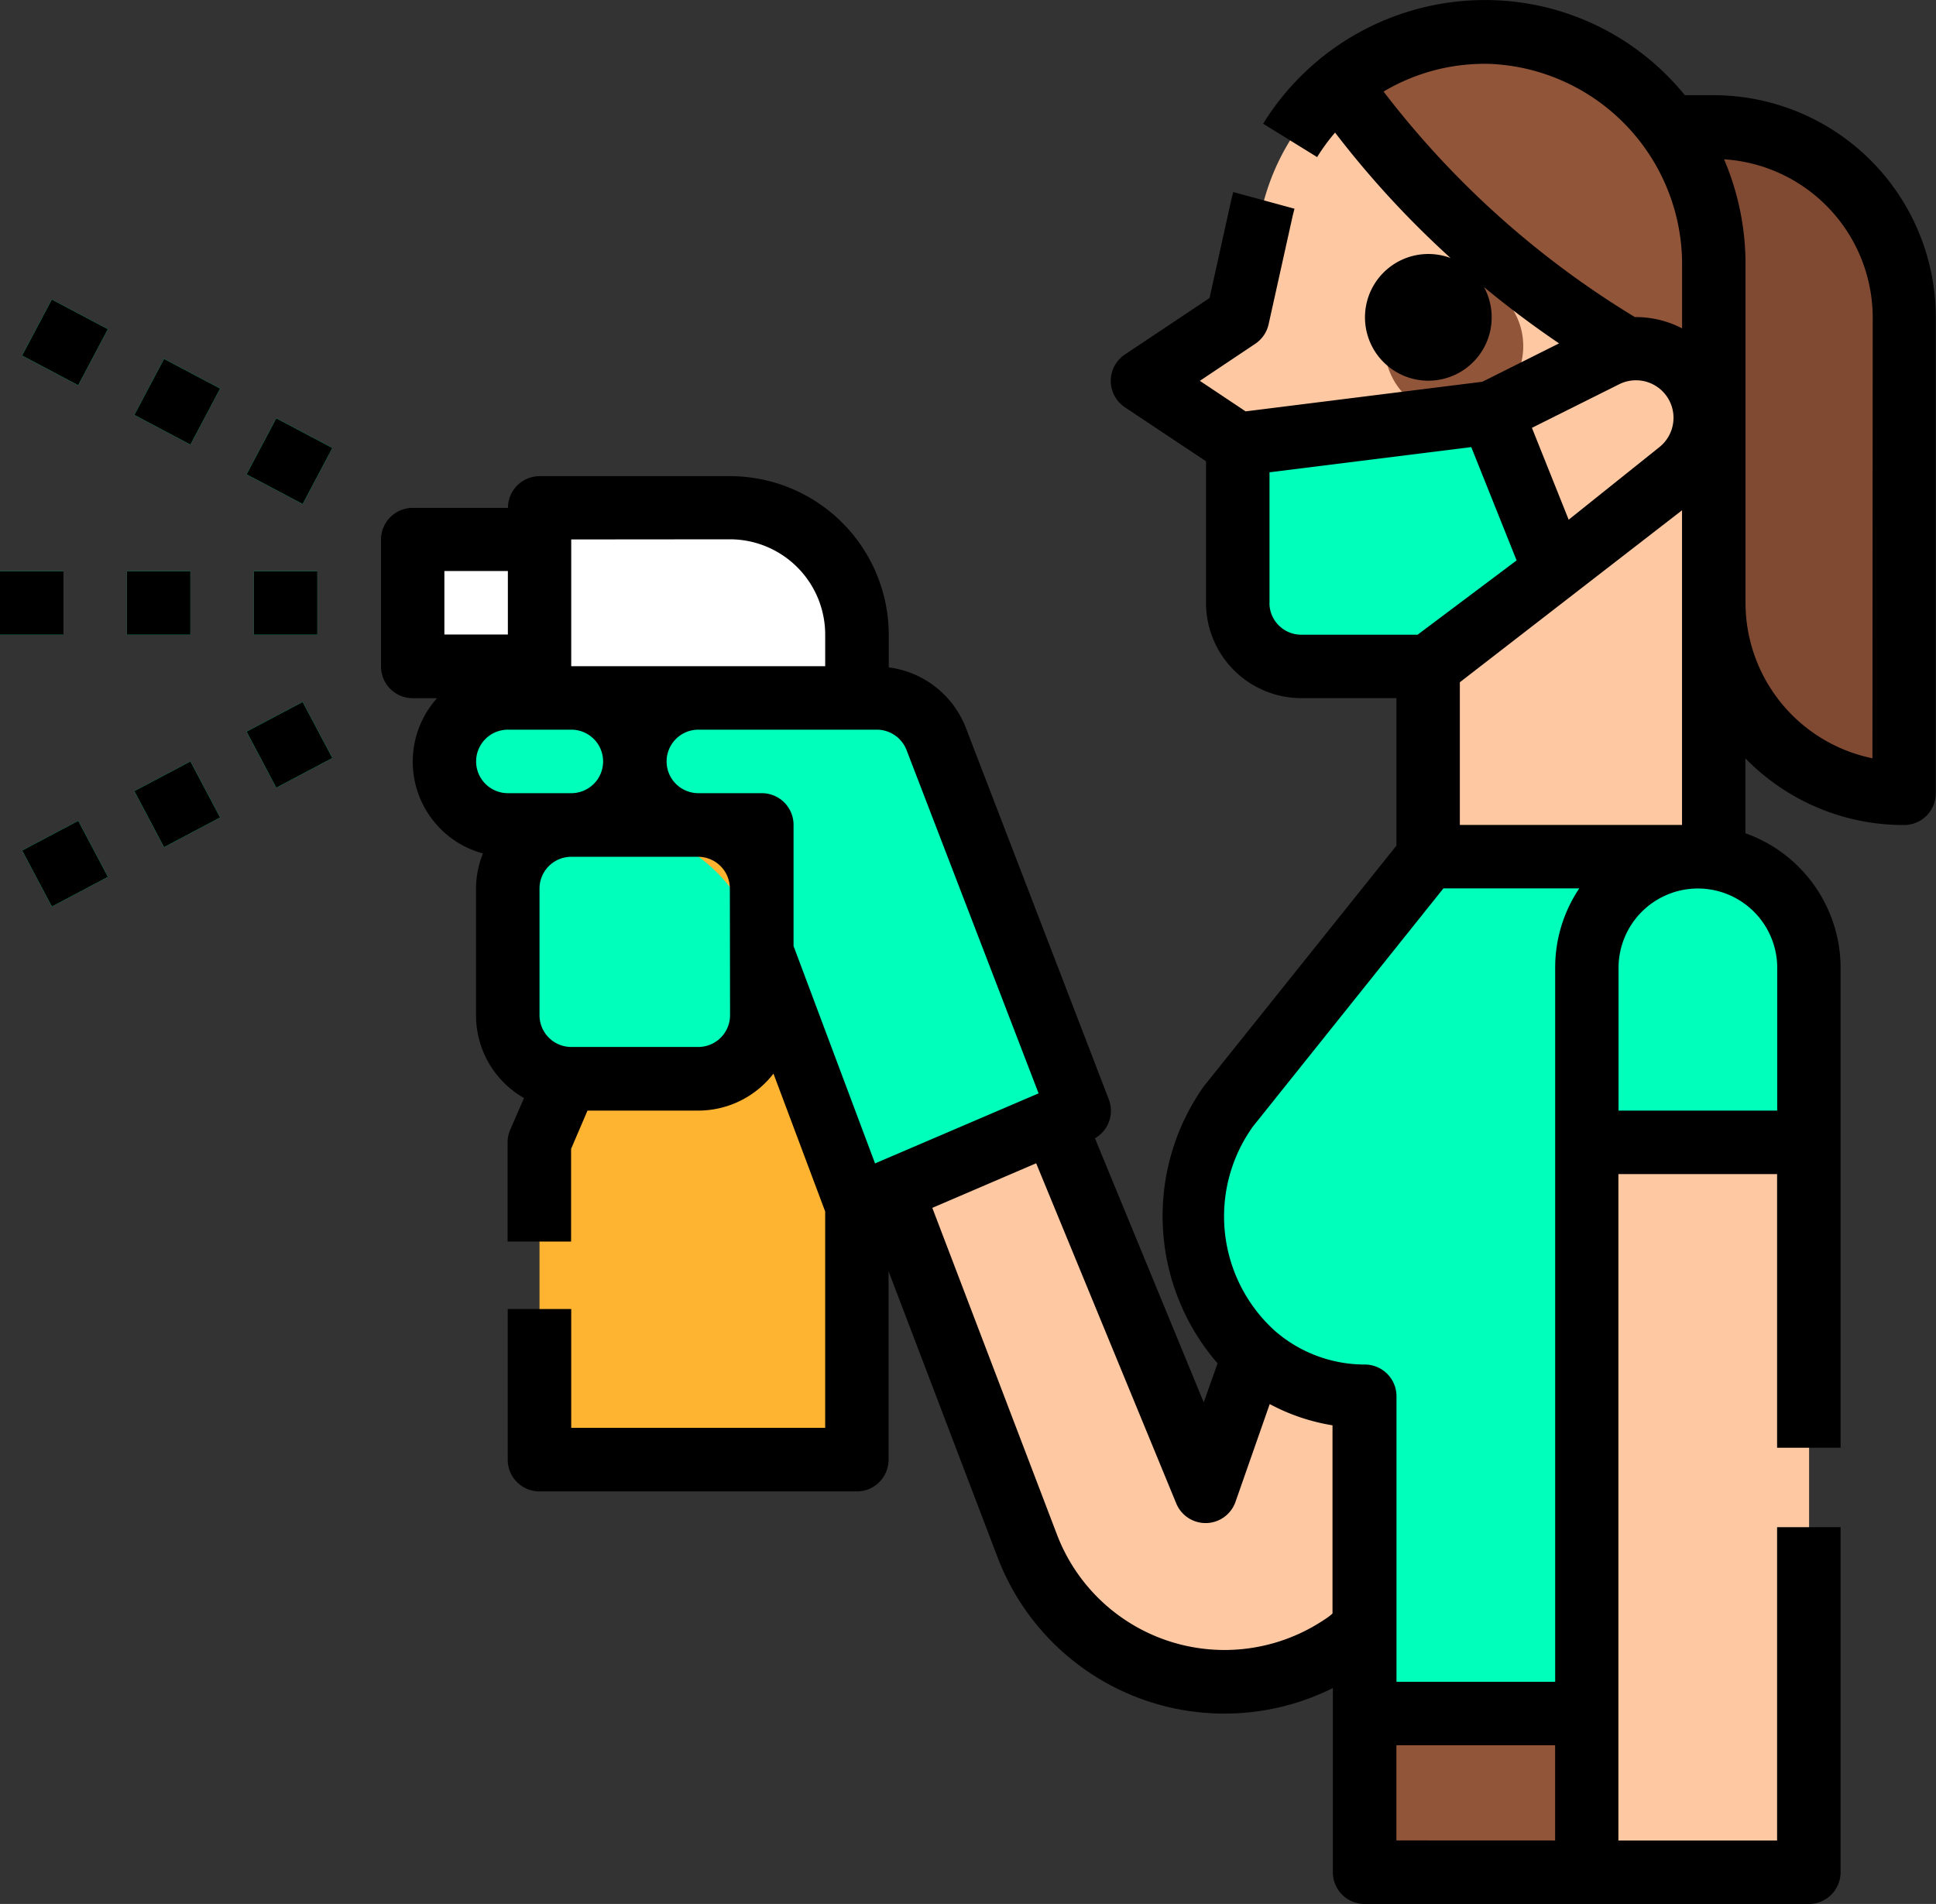 <svg xmlns="http://www.w3.org/2000/svg" width="27.961" height="27.502" viewBox="0 0 27.961 27.502">
  <rect x="0" y="0" width="27.961" height="27.502" fill="#333333" stroke="none"/>
  <g id="cleaning" transform="translate(-8 -15.999)">
    <g id="Filled_outline" data-name="Filled outline" transform="translate(8 15.999)">
      <path id="Path_1" data-name="Path 1" d="M224.709,232l-3.209,9.167-3.209-7.792-2.292.917,2.919,7.662a3.049,3.049,0,0,0,5.659.1l2.881-6.843V232Z" transform="translate(-204.082 -219.624)" fill="#fdc8a2"/>
      <path id="Path_2" data-name="Path 2" d="M402.292,48a2.75,2.75,0,0,1,2.75,2.75v6.876a2.75,2.75,0,0,1-2.75-2.75V50.75a.917.917,0,0,0-.917-.917H400V48Z" transform="translate(-377.54 -46.166)" fill="#804a32"/>
      <path id="Path_3" data-name="Path 3" d="M296,29.041l1.375.917V32.25a.917.917,0,0,0,.917.917h1.833v2.75h4.125V27.361A3.343,3.343,0,0,0,301.039,24a3.308,3.308,0,0,0-3.322,2.588l-.341,1.536Z" transform="translate(-279.499 -23.541)" fill="#fdc8a2"/>
      <circle id="Ellipse_3" data-name="Ellipse 3" cx="1" cy="1" r="1" transform="translate(20 4)" fill="#91563a"/>
      <path id="Path_4" data-name="Path 4" d="M345.49,24.764a13.927,13.927,0,0,0,5.415,4.5V27.31a3.306,3.306,0,0,0-5.415-2.546Z" transform="translate(-326.153 -23.545)" fill="#91563a"/>
      <path id="Path_5" data-name="Path 5" d="M310.884,239.792a2.431,2.431,0,0,1-2.337-1.763l-.068-.239a2.431,2.431,0,0,1,.439-2.186L311.8,232h4.125v4.125l-.458,5.5,1,2.75.834,2.292h-6.417Z" transform="translate(-291.174 -219.624)" fill="#00ffba"/>
      <path id="Path_6" data-name="Path 6" d="M358.417,450.292H352V448h5.583Z" transform="translate(-332.29 -423.248)" fill="#91563a"/>
      <path id="Path_7" data-name="Path 7" d="M411.209,236.125V233.6a1.6,1.6,0,1,0-3.209,0v2.521Z" transform="translate(-385.081 -219.624)" fill="#00ffba"/>
      <path id="Path_8" data-name="Path 8" d="M408,304h3.209v10.543H408Z" transform="translate(-385.081 -287.499)" fill="#fdc8a2"/>
      <path id="Path_9" data-name="Path 9" d="M144,144h2.75a1.833,1.833,0,0,1,1.833,1.833v.917H144Z" transform="translate(-136.208 -136.666)" fill="#fff"/>
      <path id="Path_10" data-name="Path 10" d="M112,152h1.833v1.833H112Z" transform="translate(-106.041 -144.208)" fill="#fff"/>
      <path id="Path_11" data-name="Path 11" d="M147.209,225.375V224h-1.833v1.375L144,228.584v4.584h4.584v-4.584Z" transform="translate(-136.208 -212.082)" fill="#ffb431"/>
      <path id="Path_12" data-name="Path 12" d="M168,192h1.833v1.833H168Z" transform="translate(-158.833 -181.916)" fill="#fff"/>
      <path id="Path_13" data-name="Path 13" d="M144.917,193.833H144V192h1.375Z" transform="translate(-136.208 -181.916)" fill="#fff"/>
      <g id="Group_6" data-name="Group 6" transform="translate(0 4.326)">
        <path id="Path_14" data-name="Path 14" d="M171.209,199.334l3.209-1.375-2.066-5.371A.917.917,0,0,0,171.5,192h-2.579a.917.917,0,0,0,0,1.833h.917v1.833Z" transform="translate(-158.833 -186.242)" fill="#00ffba"/>
        <rect id="Rectangle_16" data-name="Rectangle 16" width="3" height="2" rx="1" transform="translate(6 5.674)" fill="#00ffba"/>
        <rect id="Rectangle_17" data-name="Rectangle 17" width="4" height="4" rx="2" transform="translate(7 7.674)" fill="#00ffba"/>
        <path id="Path_15" data-name="Path 15" d="M72,160h.917v.917H72Z" transform="translate(-68.333 -156.075)" fill="#00ffba"/>
        <path id="Path_16" data-name="Path 16" d="M40,160h.917v.917H40Z" transform="translate(-38.167 -156.075)" fill="#00ffba"/>
        <path id="Path_17" data-name="Path 17" d="M8,160h.917v.917H8Z" transform="translate(-8 -156.075)" fill="#00ffba"/>
        <path id="Path_18" data-name="Path 18" d="M0,0H.917V.917H0Z" transform="translate(3.561 2.526) rotate(-62.103)" fill="#00ffba"/>
        <path id="Path_19" data-name="Path 19" d="M0,0H.917V.917H0Z" transform="translate(1.94 1.668) rotate(-62.103)" fill="#00ffba"/>
        <path id="Path_20" data-name="Path 20" d="M0,0H.917V.917H0Z" transform="translate(0.319 0.81) rotate(-62.103)" fill="#00ffba"/>
        <path id="Path_21" data-name="Path 21" d="M0,0H.917V.917H0Z" transform="translate(3.561 6.242) rotate(-27.897)" fill="#00ffba"/>
        <path id="Path_22" data-name="Path 22" d="M0,0H.917V.917H0Z" transform="translate(1.94 7.101) rotate(-27.897)" fill="#00ffba"/>
        <path id="Path_23" data-name="Path 23" d="M0,0H.917V.917H0Z" transform="translate(0.32 7.959) rotate(-27.897)" fill="#00ffba"/>
      </g>
      <path id="Path_24" data-name="Path 24" d="M322.75,123.667h-1.833a.917.917,0,0,1-.917-.917v-2.292l3.667-.458.917,2.292Z" transform="translate(-302.124 -114.041)" fill="#00ffba"/>
      <path id="Path_25" data-name="Path 25" d="M123.252,17.374h-.418c-.058-.07-.118-.14-.181-.206a3.712,3.712,0,0,0-2.6-1.167,3.769,3.769,0,0,0-3.31,1.785l.78.482a2.838,2.838,0,0,1,.259-.354,13.677,13.677,0,0,0,1.668,1.812.915.915,0,1,0,.483.42q.518.429,1.084.813l-1.107.554-3.42.428-.661-.441.8-.535a.458.458,0,0,0,.193-.282l.341-1.536q.015-.067.033-.133l-.884-.241c-.016.058-.03.117-.043.175l-.3,1.356-1.222.815a.458.458,0,0,0,0,.763l1.171.78v2.046a1.377,1.377,0,0,0,1.375,1.375h1.375v2.131l-2.783,3.478a3.248,3.248,0,0,0,.2,4l-.2.564-1.571-3.815a.458.458,0,0,0,.2-.562l-2.066-5.371a1.384,1.384,0,0,0-1.112-.869v-.47a2.294,2.294,0,0,0-2.292-2.292h-2.75a.458.458,0,0,0-.458.458h-1.375a.458.458,0,0,0-.458.458v1.833a.458.458,0,0,0,.458.458h.351a1.374,1.374,0,0,0,.663,2.243,1.367,1.367,0,0,0-.1.507v1.833a1.376,1.376,0,0,0,.693,1.193l-.2.46a.458.458,0,0,0-.037.181v1.432h.917V32.594l.237-.553h1.6a1.373,1.373,0,0,0,1.086-.534l.747,1.992v3.125H106.75V34.907h-.917v2.177a.458.458,0,0,0,.458.458h4.584a.458.458,0,0,0,.458-.458V34.361l1.574,4.131a3.506,3.506,0,0,0,4.843,1.89v2.661a.458.458,0,0,0,.458.458h6.417a.458.458,0,0,0,.458-.458V38.058h-.917v4.526h-2.292V32.958h2.292v3.953h.917V29.979a2.066,2.066,0,0,0-1.375-1.944V26.952l.023.024a3.186,3.186,0,0,0,2.269.94.458.458,0,0,0,.458-.458V20.582A3.212,3.212,0,0,0,123.252,17.374Zm-4.77-.052a2.852,2.852,0,0,1,1.545-.4,2.9,2.9,0,0,1,2.767,2.9v.92l-.059-.029a1.458,1.458,0,0,0-.623-.134A13.153,13.153,0,0,1,118.482,17.321Zm2.674,6.184-.531-1.327,1.257-.628a.542.542,0,0,1,.581.909Zm-4.321,1.2V22.821l2.914-.364.655,1.637-1.43,1.073h-1.681A.459.459,0,0,1,116.834,24.708Zm-.233,7.557,2.745-3.432h1.962a2.05,2.05,0,0,0-.348,1.146V40.292h-2.292V36.167a.458.458,0,0,0-.458-.458,1.975,1.975,0,0,1-1.3-.488A2.229,2.229,0,0,1,116.6,32.265Zm-7.559-8.474a1.377,1.377,0,0,1,1.375,1.375v.458H106.75V23.791Zm-4.125.458h.917v.917h-.917Zm.917,2.292h.917a.458.458,0,1,1,0,.917h-.917a.458.458,0,1,1,0-.917Zm3.209,4.125a.459.459,0,0,1-.458.458H106.75a.459.459,0,0,1-.458-.458V28.833a.459.459,0,0,1,.458-.458h1.833a.459.459,0,0,1,.458.458Zm.917-2.75a.458.458,0,0,0-.458-.458h-.917a.458.458,0,0,1,0-.917h2.579a.461.461,0,0,1,.428.294l1.907,4.959-2.362,1.012-1.177-3.14ZM117.618,39.4a2.59,2.59,0,0,1-3.853-1.236l-1.8-4.718,1.5-.644,2.023,4.913a.458.458,0,0,0,.424.284h.012a.458.458,0,0,0,.42-.307l.494-1.412a2.892,2.892,0,0,0,.907.307v2.718C117.708,39.34,117.663,39.372,117.618,39.4Zm1.05,3.183V41.209h2.292v1.375Zm5.5-12.605v2.063h-2.292V29.979a1.147,1.147,0,0,1,1.143-1.146h.006a1.147,1.147,0,0,1,1.143,1.146Zm-1.375-2.063h-3.209V25.854l3.209-2.484Zm2.75-.963a2.294,2.294,0,0,1-1.833-2.246V19.819A3.845,3.845,0,0,0,123.4,18.3a2.294,2.294,0,0,1,2.147,2.287Z" transform="translate(-98.5 -15.999)"/>
      <path id="Path_26" data-name="Path 26" d="M72,160h.917v.917H72Z" transform="translate(-68.333 -151.749)"/>
      <path id="Path_27" data-name="Path 27" d="M40,160h.917v.917H40Z" transform="translate(-38.167 -151.749)"/>
      <path id="Path_28" data-name="Path 28" d="M8,160h.917v.917H8Z" transform="translate(-8 -151.749)"/>
      <path id="Path_29" data-name="Path 29" d="M0,0H.917V.917H0Z" transform="translate(3.561 6.852) rotate(-62.103)"/>
      <path id="Path_30" data-name="Path 30" d="M0,0H.917V.917H0Z" transform="translate(1.94 5.994) rotate(-62.103)"/>
      <path id="Path_31" data-name="Path 31" d="M0,0H.917V.917H0Z" transform="translate(0.319 5.136) rotate(-62.103)"/>
      <path id="Path_32" data-name="Path 32" d="M0,0H.917V.917H0Z" transform="translate(3.561 10.568) rotate(-27.897)"/>
      <path id="Path_33" data-name="Path 33" d="M0,0H.917V.917H0Z" transform="translate(1.94 11.427) rotate(-27.897)"/>
      <path id="Path_34" data-name="Path 34" d="M0,0H.917V.917H0Z" transform="translate(0.32 12.285) rotate(-27.897)"/>
    </g>
  </g>
</svg>
